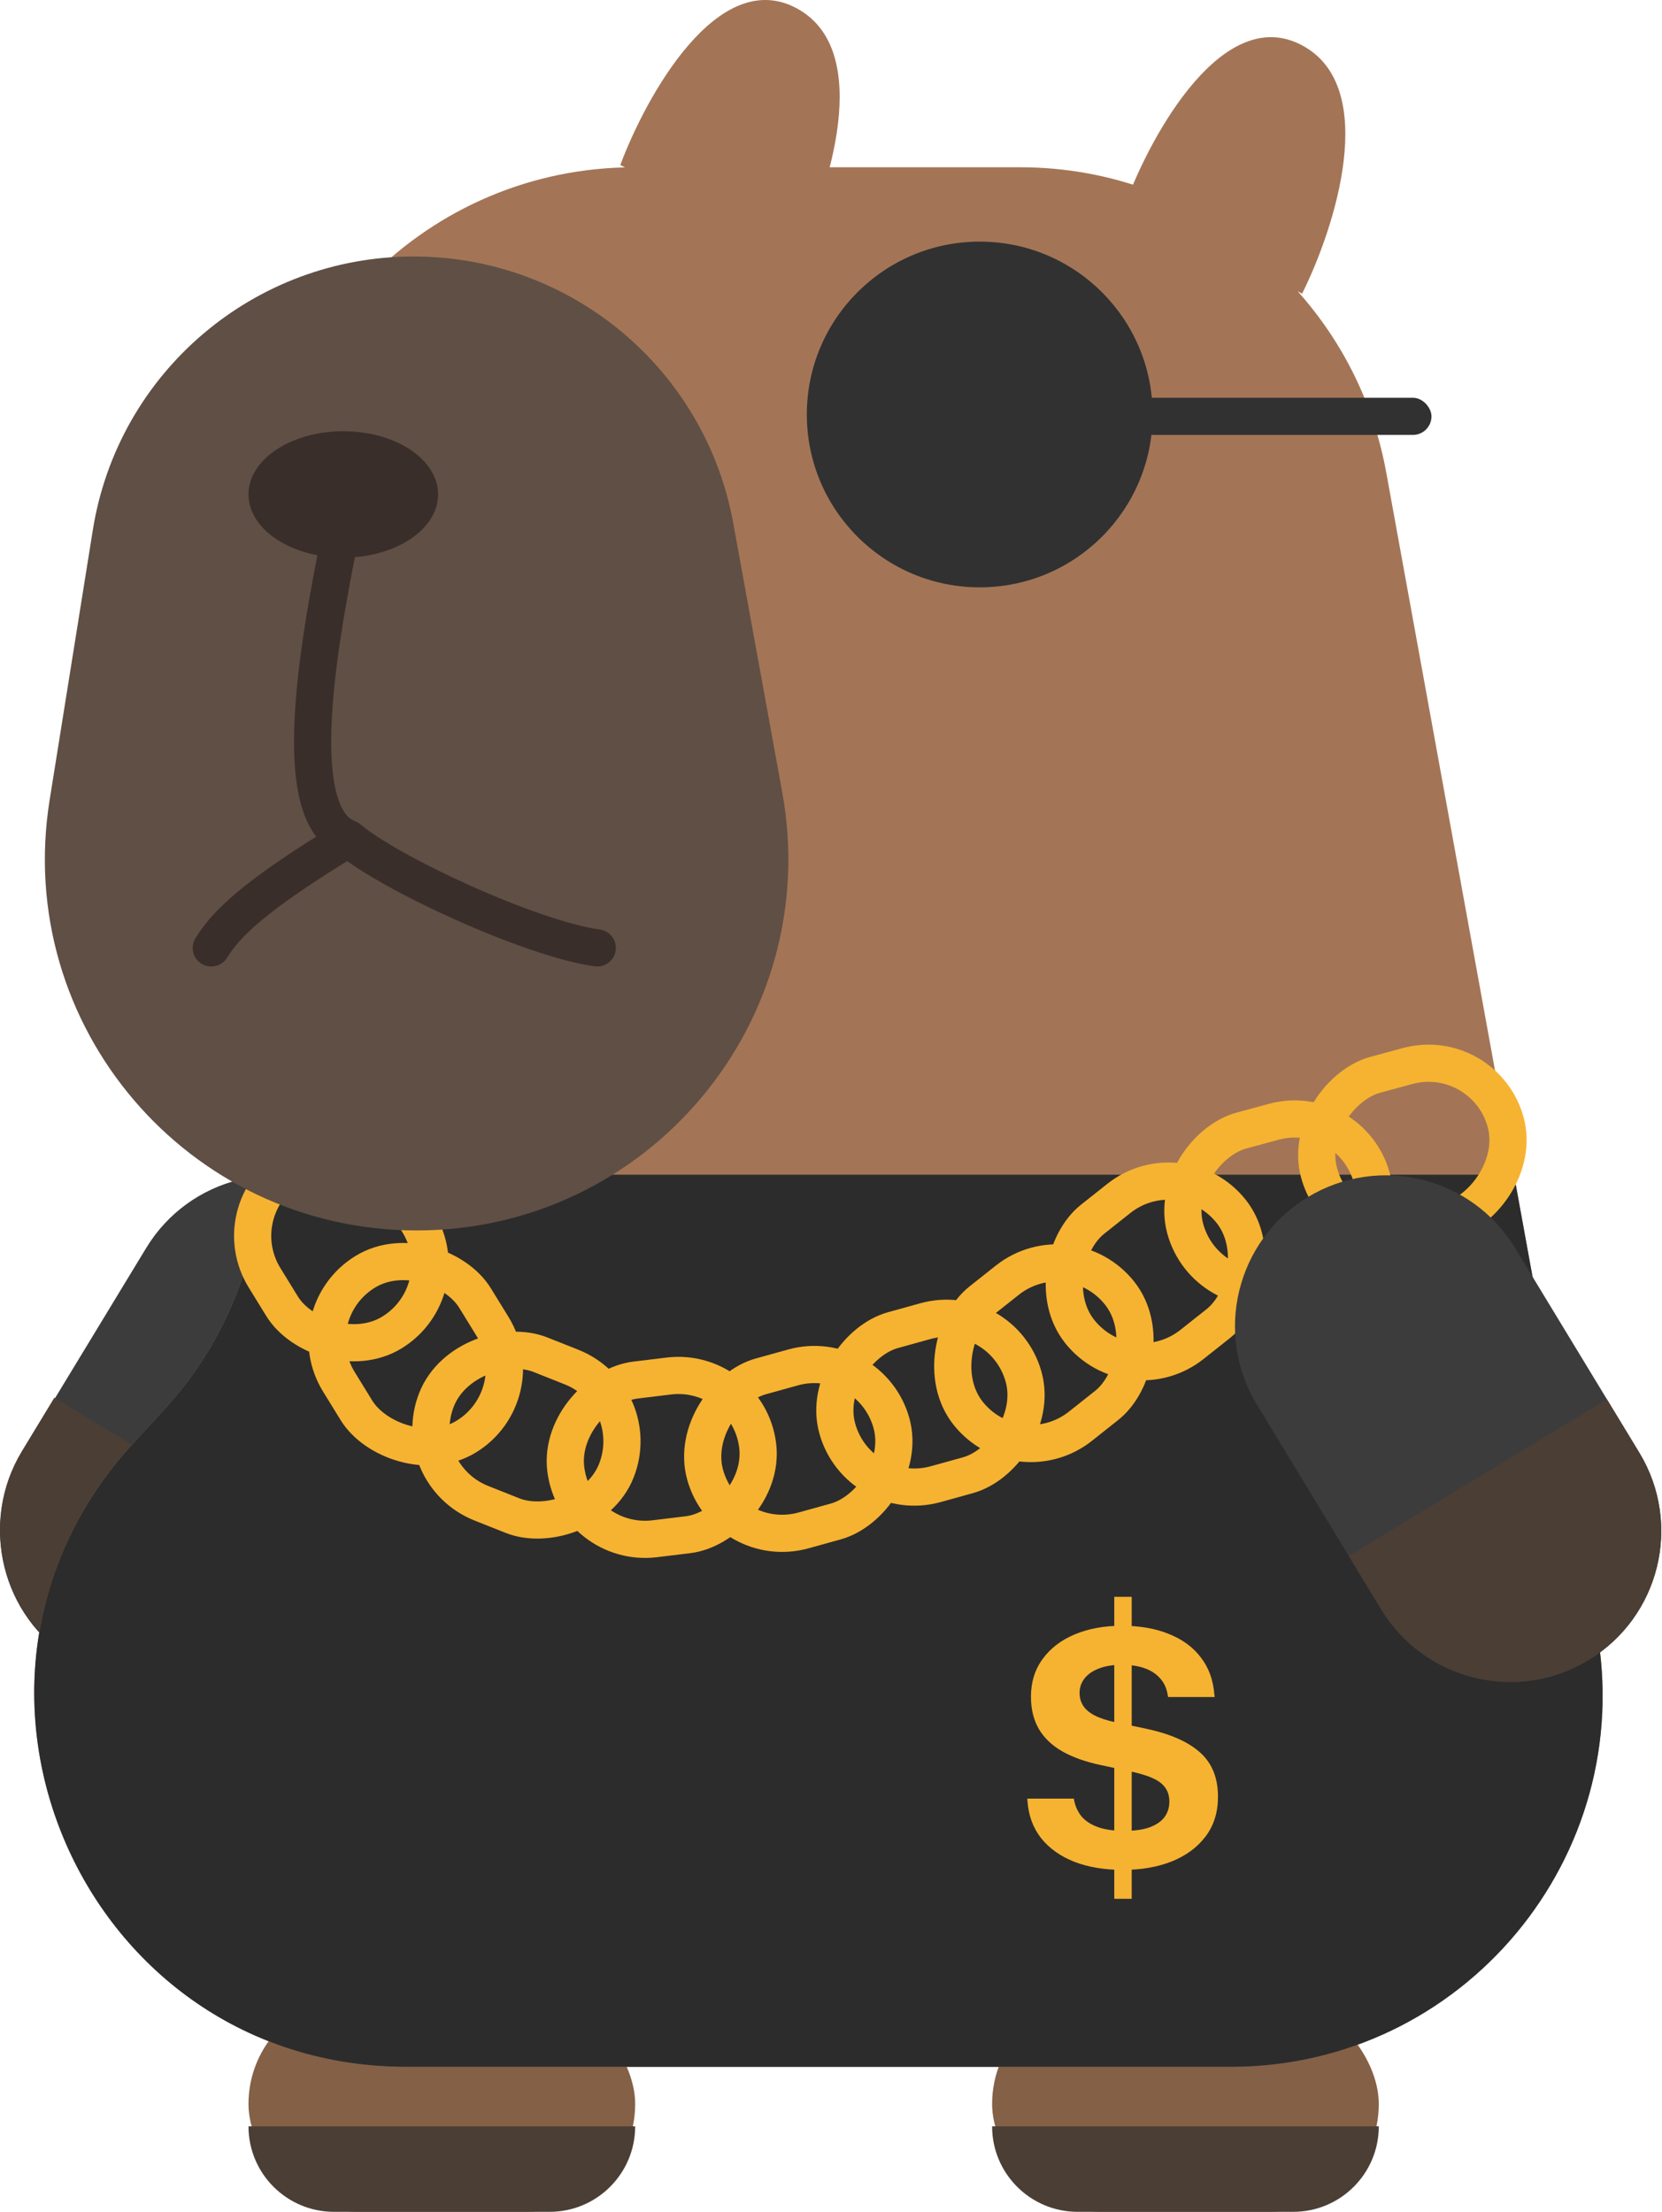 <svg width="447" height="595" viewBox="0 0 447 595" fill="none" xmlns="http://www.w3.org/2000/svg">
<path d="M214.204 2.197C193.149 -9.054 173.848 25.637 166.83 44.389L214.204 69C222.977 51.42 235.26 13.448 214.204 2.197Z" fill="#A37556"/>
<path d="M95.106 322.069C75.932 310.433 50.956 316.543 39.319 335.717L5.899 390.787C-5.737 409.961 0.373 434.937 19.547 446.574C38.721 458.21 63.698 452.099 75.334 432.925L108.755 377.856C120.391 358.682 114.28 333.705 95.106 322.069Z" fill="#3C3C3C"/>
<path d="M14.612 376L5.899 390.357C-5.737 409.531 0.373 434.507 19.547 446.144C38.721 457.78 63.698 451.669 75.334 432.495L84.047 418.138L14.612 376Z" fill="#4B3E35"/>
<rect x="266.83" y="537" width="104" height="58" rx="29" fill="#846047"/>
<path d="M266.83 572H370.83C370.83 584.703 360.533 595 347.83 595H289.83C277.128 595 266.83 584.703 266.83 572Z" fill="#4B3E35"/>
<rect x="66.83" y="537" width="104" height="58" rx="29" fill="#846047"/>
<path d="M66.83 572H170.83C170.83 584.703 160.533 595 147.83 595H89.83C77.127 595 66.83 584.703 66.83 572Z" fill="#4B3E35"/>
<path d="M70.513 145C70.513 89.772 115.284 45 170.513 45H274.449C322.777 45 364.189 79.561 372.836 127.109L429.391 438.109C440.553 499.494 393.396 556 331.004 556H109.404C22.355 556 -23.13 452.488 35.744 388.367L44.173 379.187C61.113 360.737 70.513 336.602 70.513 311.555L70.513 145Z" fill="#A37556"/>
<g clip-path="url(#clip0_5022_11549)">
<path d="M70.513 145C70.513 89.772 115.284 45 170.513 45H274.449C322.777 45 364.189 79.561 372.836 127.109L429.391 438.109C440.553 499.494 393.396 556 331.004 556H109.404C22.355 556 -23.13 452.488 35.744 388.367L44.173 379.187C61.113 360.737 70.513 336.602 70.513 311.555L70.513 145Z" fill="#2C2C2C"/>
</g>
<path d="M301.984 503.016C297.078 503.016 292.75 502.297 289 500.859C285.25 499.391 282.266 497.281 280.047 494.531C277.859 491.75 276.625 488.422 276.344 484.547L276.297 483.844H288.812L288.906 484.359C289.219 485.953 289.875 487.375 290.875 488.625C291.906 489.844 293.359 490.797 295.234 491.484C297.109 492.172 299.484 492.516 302.359 492.516C305.203 492.516 307.516 492.188 309.297 491.531C311.078 490.844 312.391 489.922 313.234 488.766C314.078 487.578 314.5 486.219 314.5 484.688V484.594C314.5 482.562 313.766 480.938 312.297 479.719C310.859 478.469 308.125 477.406 304.094 476.531L296.172 474.844C292.016 473.969 288.531 472.734 285.719 471.141C282.906 469.516 280.797 467.5 279.391 465.094C277.984 462.656 277.281 459.781 277.281 456.469V456.375C277.281 452.531 278.312 449.188 280.375 446.344C282.438 443.469 285.312 441.25 289 439.688C292.688 438.125 296.938 437.344 301.75 437.344C306.562 437.344 310.766 438.078 314.359 439.547C317.984 440.984 320.844 443.078 322.938 445.828C325.062 448.547 326.281 451.844 326.594 455.719L326.688 456.516H314.172L314.078 456.094C313.828 454.312 313.172 452.812 312.109 451.594C311.047 450.344 309.641 449.406 307.891 448.781C306.172 448.156 304.125 447.844 301.75 447.844C299.25 447.844 297.156 448.188 295.469 448.875C293.781 449.531 292.5 450.438 291.625 451.594C290.781 452.719 290.359 453.969 290.359 455.344V455.438C290.359 456.688 290.672 457.812 291.297 458.812C291.922 459.812 292.938 460.688 294.344 461.438C295.781 462.188 297.672 462.812 300.016 463.312L308.078 465C314.609 466.375 319.484 468.5 322.703 471.375C325.953 474.25 327.578 478.219 327.578 483.281V483.375C327.578 487.531 326.469 491.078 324.25 494.016C322.062 496.922 319.047 499.156 315.203 500.719C311.359 502.25 306.953 503.016 301.984 503.016ZM299.688 510.797V429.562H304.375V510.797H299.688Z" fill="#F6B331"/>
<rect x="59.879" y="325.41" width="43" height="52" rx="21.5" transform="rotate(-31.601 59.879 325.41)" stroke="#F6B331" stroke-width="10"/>
<rect x="79.879" y="353.41" width="43" height="52" rx="21.5" transform="rotate(-31.601 79.879 353.41)" stroke="#F6B331" stroke-width="10"/>
<rect x="109.492" y="396.457" width="43" height="52" rx="21.5" transform="rotate(-68.347 109.492 396.457)" stroke="#F6B331" stroke-width="10"/>
<rect x="154.762" y="416.534" width="43" height="52" rx="21.5" transform="rotate(-96.938 154.762 416.534)" stroke="#F6B331" stroke-width="10"/>
<rect x="195.399" y="417.441" width="43" height="52" rx="21.5" transform="rotate(-105.511 195.399 417.441)" stroke="#F6B331" stroke-width="10"/>
<rect x="230.942" y="405.003" width="43" height="52" rx="21.5" transform="rotate(-105.511 230.942 405.003)" stroke="#F6B331" stroke-width="10"/>
<rect x="273.739" y="397.024" width="43" height="52" rx="21.5" transform="rotate(-128.41 273.739 397.024)" stroke="#F6B331" stroke-width="10"/>
<rect x="303.739" y="375.024" width="43" height="52" rx="21.5" transform="rotate(-128.41 303.739 375.024)" stroke="#F6B331" stroke-width="10"/>
<rect x="324.407" y="351.263" width="43" height="52" rx="21.5" transform="rotate(-105.196 324.407 351.263)" stroke="#F6B331" stroke-width="10"/>
<rect x="360.407" y="336.263" width="43" height="52" rx="21.5" transform="rotate(-105.196 360.407 336.263)" stroke="#F6B331" stroke-width="10"/>
<path d="M24.965 142.579C31.745 100.187 68.316 69 111.247 69C153.471 69 189.655 99.194 197.213 140.737L210.388 213.149C221.553 274.511 174.414 331 112.045 331C50.543 331 3.629 275.987 13.342 215.256L24.965 142.579Z" fill="#604F44"/>
<path d="M93.714 132.789C89.296 156.391 74.436 218.496 93.714 225.579M93.714 225.579C104.83 235 142.749 252.521 160.639 255M93.714 225.579C68.33 241 60.83 248.5 56.83 255" stroke="#3A2E2B" stroke-width="10" stroke-linecap="round"/>
<ellipse cx="92.33" cy="133" rx="25.5" ry="17" fill="#3A2E2B"/>
<path d="M244.83 90C254.997 90.5 278.03 96.2 288.83 115" stroke="#3A2E2B" stroke-width="15" stroke-linecap="round"/>
<path d="M351.696 322.069C370.87 310.433 395.846 316.543 407.483 335.717L440.903 390.787C452.539 409.961 446.429 434.937 427.255 446.574C408.081 458.21 383.104 452.099 371.468 432.925L338.047 377.856C326.411 358.682 332.522 333.705 351.696 322.069Z" fill="#3C3C3C"/>
<path d="M432.19 376.43L440.903 390.787C452.539 409.961 446.429 434.937 427.255 446.574C408.081 458.21 383.104 452.099 371.468 432.925L362.755 418.568L432.19 376.43Z" fill="#4B3E35"/>
<path d="M350.204 12.197C329.149 0.946 309.848 35.637 302.83 54.389L350.204 79C358.977 61.42 371.26 23.448 350.204 12.197Z" fill="#A37556"/>
<circle cx="263.5" cy="111.5" r="46.5" fill="#313131"/>
<rect x="303" y="107" width="82" height="10" rx="5" fill="#313131"/>
<defs>
<clipPath id="clip0_5022_11549">
<rect width="422" height="240" fill="white" transform="translate(9 316)"/>
</clipPath>
</defs>
</svg>
